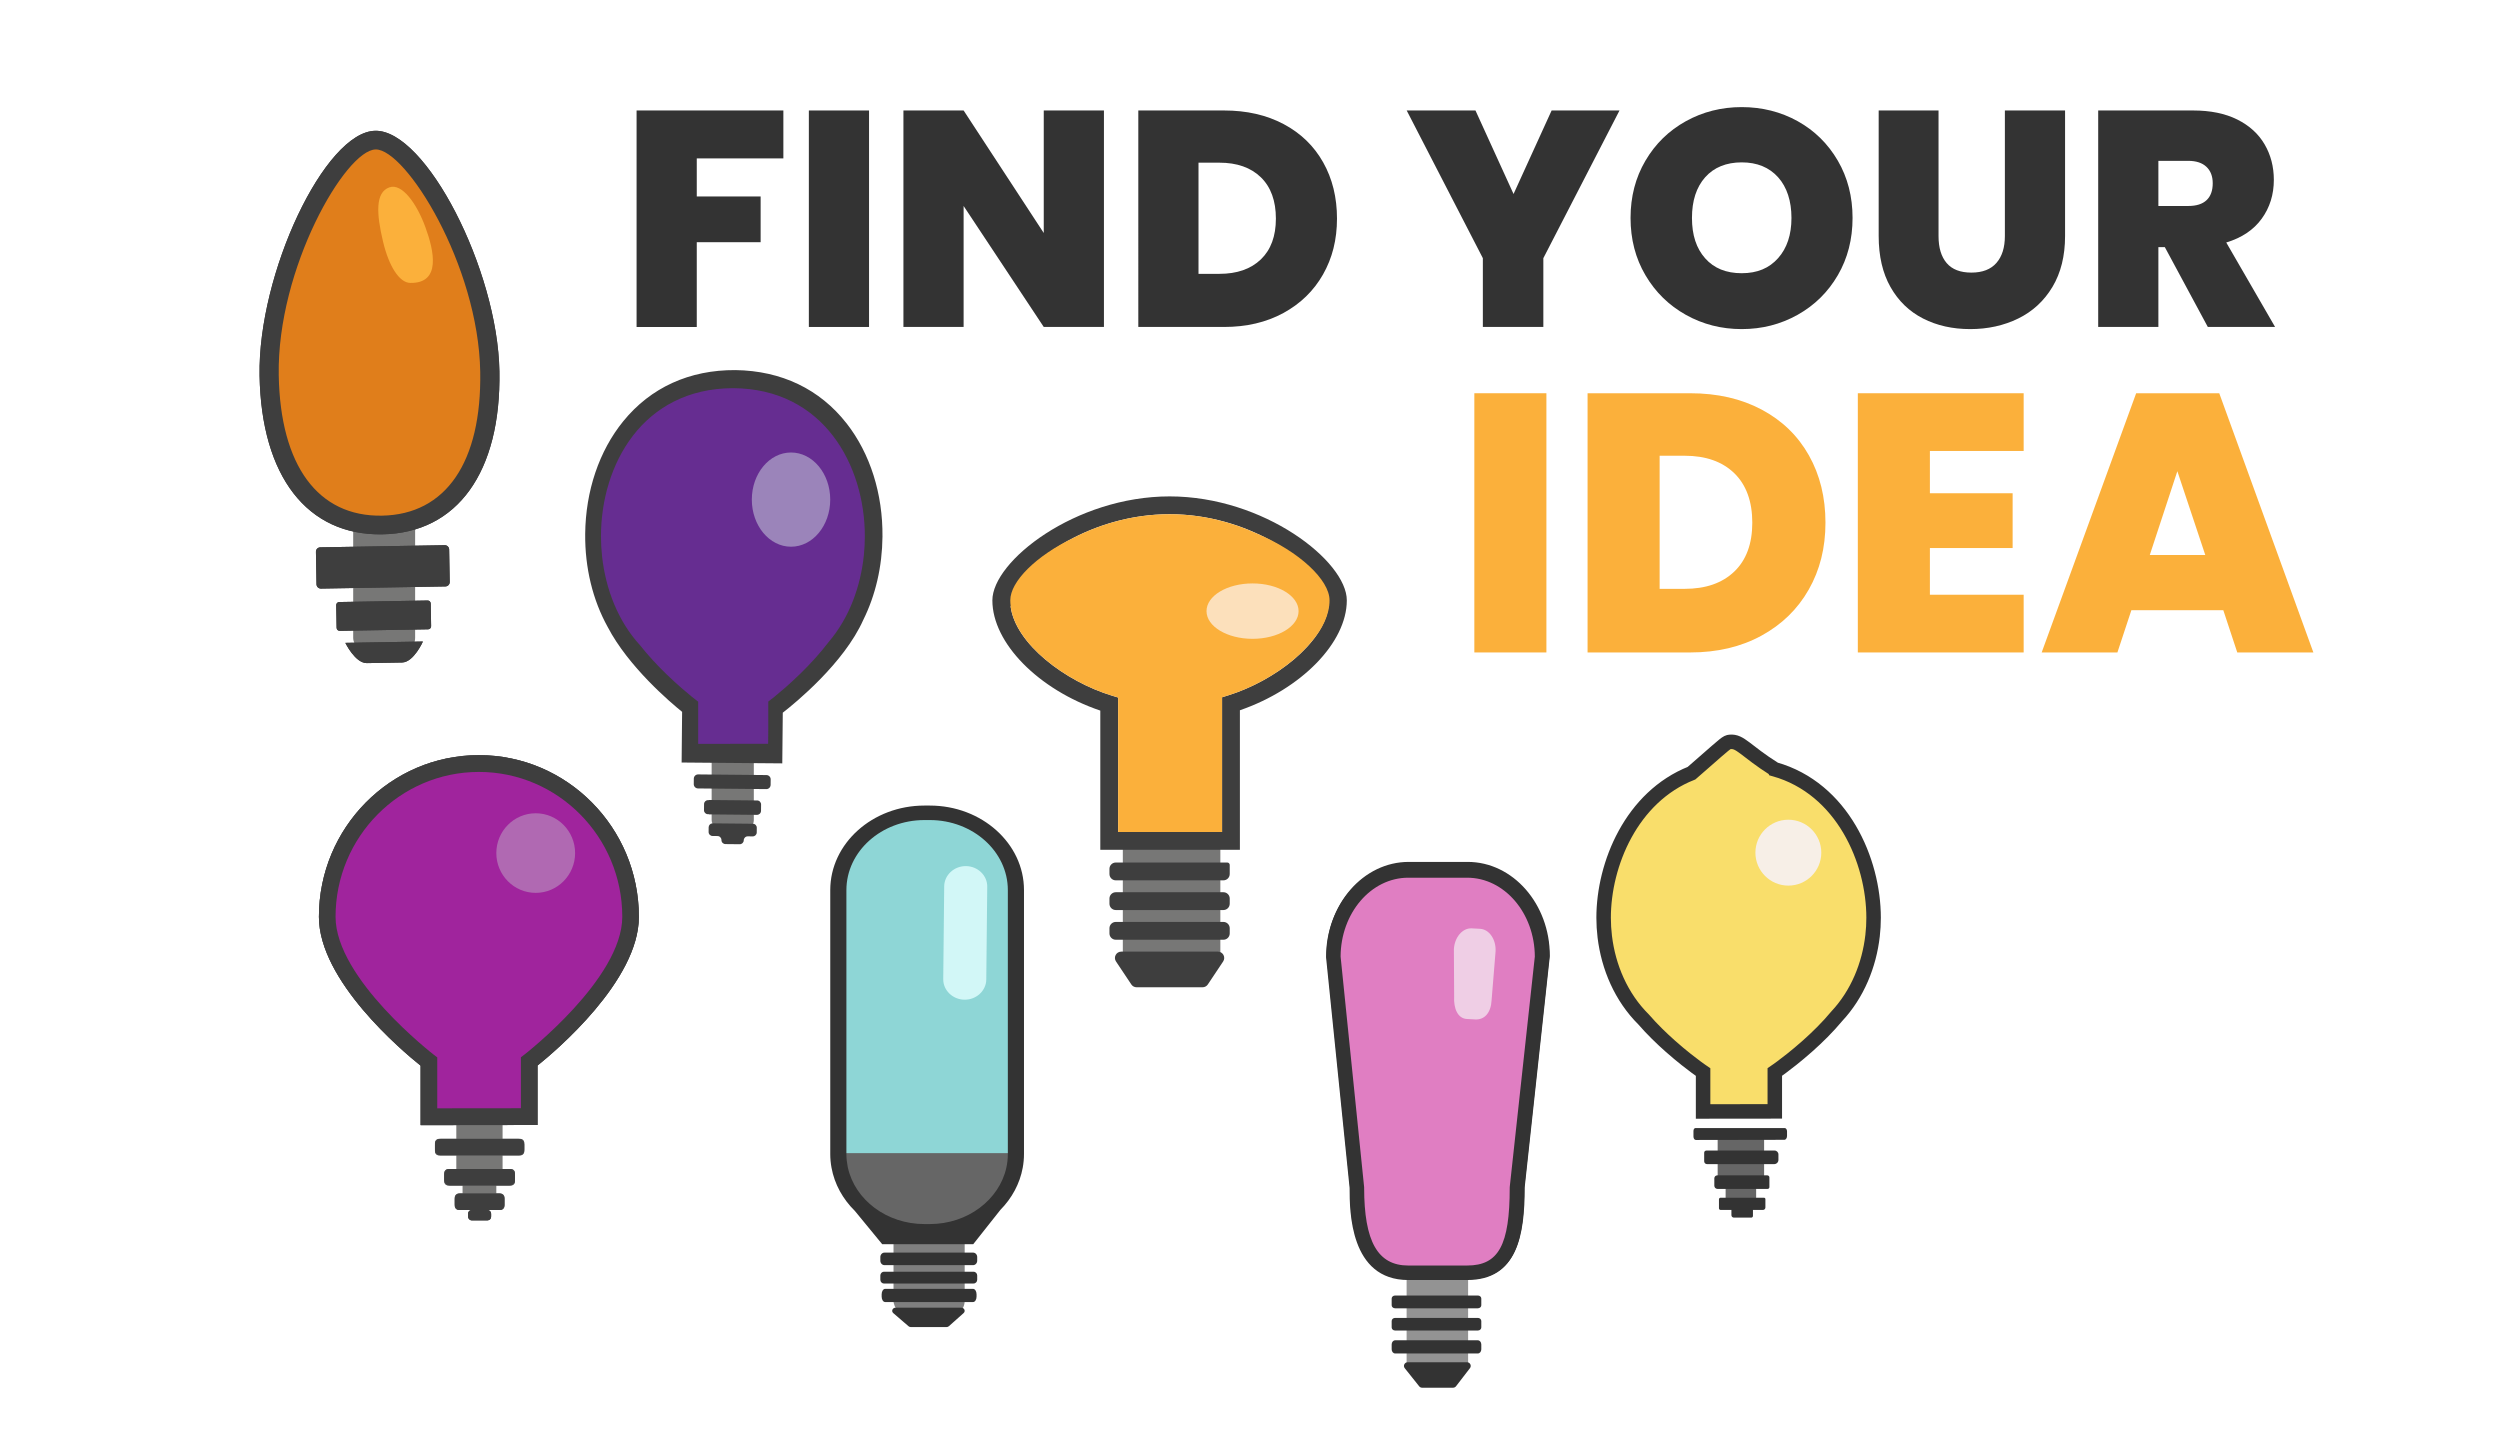 <?xml version="1.0" encoding="UTF-8"?>
<svg xmlns="http://www.w3.org/2000/svg" viewBox="0 0 1897 1096">
  <defs>
    <style>
      .cls-1 {
        fill: #939393;
      }

      .cls-2 {
        fill: #e07ec2;
      }

      .cls-3 {
        fill: #8ed6d6;
      }

      .cls-4 {
        isolation: isolate;
      }

      .cls-5 {
        fill: #3e3e3e;
      }

      .cls-6 {
        fill: #4d4d4d;
      }

      .cls-7 {
        fill: #ddedeb;
        opacity: .45;
      }

      .cls-8 {
        fill: #e07e1b;
      }

      .cls-9 {
        fill: #662d91;
      }

      .cls-10 {
        fill: #333;
      }

      .cls-11 {
        fill: #f7efe7;
      }

      .cls-12 {
        fill: gray;
      }

      .cls-13 {
        fill: #efcee5;
      }

      .cls-14 {
        fill: #fce0bb;
      }

      .cls-15 {
        fill: #a0249d;
      }

      .cls-16 {
        fill: #f9de6b;
        stroke: #333;
        stroke-miterlimit: 10;
        stroke-width: 11px;
      }

      .cls-17 {
        fill: #b069b2;
      }

      .cls-18 {
        fill: #7f7f7f;
      }

      .cls-19 {
        fill: #fbb03b;
      }

      .cls-20 {
        fill: #d2f7f7;
      }

      .cls-21 {
        fill: #777776;
      }

      .cls-22 {
        fill: #666;
      }
    </style>
  </defs>
  <g id="Layer_10" data-name="Layer 10">
    <g>
      <g>
        <rect class="cls-1" x="1067.34" y="970.54" width="46.66" height="64.08"/>
        <g>
          <path class="cls-10" d="m1058.61,1027.01h62.79c1.44,0,2.61-1.41,2.61-3.15v-3.69c0-1.74-1.17-3.15-2.61-3.15h-62.79c-1.44,0-2.61,1.41-2.61,3.15v3.69c0,1.74,1.17,3.15,2.61,3.15Z"/>
          <path class="cls-10" d="m1058.61,1009.6h62.79c1.44,0,2.61-1.05,2.61-2.34v-4.9c0-1.29-1.17-2.34-2.61-2.34h-62.79c-1.44,0-2.61,1.05-2.61,2.34v4.9c0,1.29,1.17,2.34,2.61,2.34Z"/>
          <path class="cls-10" d="m1079.14,1053h23.4c.89,0,1.74-.41,2.28-1.11l10.59-13.75c1.42-1.84.08-4.48-2.28-4.48h-44.96c-2.38,0-3.71,2.68-2.25,4.52l10.96,13.75c.54.68,1.37,1.07,2.25,1.07Z"/>
          <path class="cls-10" d="m1058.61,992.74h62.79c1.44,0,2.61-1.02,2.61-2.28v-5.15c0-1.26-1.17-2.28-2.61-2.28h-62.79c-1.44,0-2.61,1.02-2.61,2.28v5.15c0,1.26,1.17,2.28,2.61,2.28Z"/>
        </g>
        <path class="cls-10" d="m1113.65,970.7h-44.72c-44.25,0-44.48-52.3-44.48-69.94l-17.86-175.25v-.28c0-39.27,27.97-71.22,62.35-71.22h44.72c34.38,0,62.35,31.95,62.35,71.22l-.03.6-19.02,174.96c-.03,36.36-5.35,69.92-43.29,69.92Zm-96.05-245.75l17.86,175.25v.28c0,40.95,10.32,59.21,33.46,59.21h44.72c23.83,0,32.27-15.49,32.27-59.21l.03-.6,19.02-174.95c-.13-33.06-23.11-59.91-51.33-59.91h-44.72c-28.22,0-51.2,26.86-51.33,59.93Z"/>
        <g>
          <path class="cls-2" d="m1148.84,901.74l20.16-179.33c-.14-33.89-24.48-61.41-54.38-61.41h-47.38c-29.9,0-54.25,27.53-54.38,61.43l18.93,179.63v.29c0,41.97,10.93,60.69,35.45,60.69h47.38c25.24,0,34.19-15.88,34.19-60.69l.03-.61Z"/>
          <path class="cls-10" d="m1156.58,901.45l19.02-174.73.03-.59c0-39.22-27.97-71.13-62.35-71.13h-44.72c-34.38,0-62.35,31.91-62.35,71.13v.28l17.86,175.02c0,17.63.24,69.85,44.48,69.85h44.72c37.94,0,43.26-33.52,43.29-69.83Zm-43.29,58.83h-44.72c-23.14,0-33.46-18.24-33.46-59.13v-.28l-17.86-175.02c.13-33.03,23.1-59.85,51.33-59.85h44.72c28.22,0,51.19,26.81,51.33,59.83l-19.02,174.72-.03.59c0,43.66-8.44,59.13-32.27,59.13Z"/>
        </g>
      </g>
      <path class="cls-13" d="m1119.4,773.55l-6.33-.34c-6.96-.37-10.15-7.99-9.66-17.07l-.2-35.87c.48-9.08,6.57-16.2,13.53-15.83l6.33.34c6.96.37,12.26,8.1,11.77,17.18l-3.03,37.08c-.51,9.63-5.45,14.88-12.41,14.51Z"/>
    </g>
  </g>
  <g id="Layer_11" data-name="Layer 11">
    <g>
      <rect class="cls-21" x="852" y="634.98" width="74" height="93.23"/>
      <path id="blub" class="cls-5" d="m912.52,749.14h-50.08c-1.61,0-3.1-.8-3.99-2.14l-11.63-17.44c-2.13-3.19.16-7.46,3.99-7.46h73.33c3.83,0,6.12,4.27,3.99,7.46l-11.63,17.44c-.89,1.34-2.39,2.14-3.99,2.14Zm15.8-49.58h-81.67c-2.65,0-4.8,2.15-4.8,4.8v3.92c0,2.65,2.15,4.8,4.8,4.8h81.67c2.65,0,4.8-2.15,4.8-4.8v-3.92c0-2.65-2.15-4.8-4.8-4.8Zm0-22.54h-81.67c-2.65,0-4.8,2.15-4.8,4.8v3.92c0,2.65,2.15,4.8,4.8,4.8h81.67c2.65,0,4.8-2.15,4.8-4.8v-3.92c0-2.65-2.15-4.8-4.8-4.8Zm2.94-22.54h-84.61c-2.65,0-4.8,2.15-4.8,4.8v3.92c0,2.65,2.15,4.8,4.8,4.8h81.67c2.65,0,4.8-2.15,4.8-4.8v-6.86c0-1.03-.83-1.86-1.86-1.86Zm9.57-9.64h-105.92v-105.64c-47.02-15.95-81.9-51.29-81.9-83.66,0-29.72,62.86-78.88,134.5-78.88s134.45,49.16,134.45,78.88c0,32.08-34.55,67.31-81.13,83.41v105.9Zm-92.4-13.52h78.88v-102.24l4.74-1.48c34.88-10.89,72.39-39.22,76.09-67.56h-241.31c3.69,28.6,41.58,56.99,76.82,67.77l4.78,1.46v102.04Zm-79.11-184.8h236.34c-11.67-21.64-58.84-56.34-118.15-56.34s-106.51,34.7-118.19,56.34Z"/>
      <path class="cls-19" d="m1008.85,455.48c0-15.29-22.57-36.9-55.45-50.75-18.76-8.54-41.28-14.53-65.9-14.53-27.6,0-52.56,7.51-72.54,17.72-28.99,13.82-48.36,33.4-48.36,47.57,0,1.52.12,3.05.32,4.58h-.09c3.69,28.6,41.58,56.99,76.82,67.77l4.78,1.46v102.04h78.88v-102.24l4.74-1.48c23.35-7.29,47.86-22.4,62.64-40.09,8.98-10.29,14.17-21.38,14.17-32.05Z"/>
      <ellipse class="cls-14" cx="950.43" cy="463.72" rx="34.93" ry="21.02"/>
    </g>
  </g>
  <g id="Layer_5" data-name="Layer 5">
    <g>
      <rect class="cls-21" x="346.25" y="851.68" width="35.11" height="41.59"/>
      <rect class="cls-21" x="350.99" y="853.66" width="25.62" height="55.68"/>
      <path id="blub-2" data-name="blub" class="cls-12" d="m394.57,876.69h-61.29c-1.78,0-3.23-1.44-3.23-3.23v-6.05c0-1.78,1.44-3.23,3.23-3.23h61.29c1.78,0,3.23,1.44,3.23,3.23v6.05c0,1.78-1.44,3.23-3.23,3.23Zm-7.05,10.35h-47.2c-1.78,0-3.23,1.44-3.23,3.23v6.05c0,1.78,1.44,3.23,3.23,3.23h47.2c1.78,0,3.23-1.44,3.23-3.23v-6.05c0-1.78-1.44-3.23-3.23-3.23Zm-7.99,18.61h-31.22c-1.78,0-3.23,1.44-3.23,3.23v6.05c0,1.78,1.44,3.23,3.23,3.23h31.22c1.78,0,3.23-1.44,3.23-3.23v-6.05c0-1.78-1.44-3.23-3.23-3.23Zm-10.11,12.5h-11.01c-1.78,0-3.23,1.44-3.23,3.23v1.4c0,1.78,1.44,3.23,3.23,3.23h11.01c1.78,0,3.23-1.44,3.23-3.23v-1.4c0-1.78-1.44-3.23-3.23-3.23Zm-50.26-64.39v-45.13c-13.75-10.99-77.18-64.34-77.18-112.96,0-67.64,54.46-122.67,121.39-122.67,66.94,0,121.39,55.03,121.39,122.67,0,48.52-63.21,101.87-76.91,112.86v45.12s-88.7.11-88.7.11Zm44.22-268.01c-59.98,0-108.78,49.31-108.78,109.93,0,47.04,73.93,104.19,74.68,104.76l2.5,1.91v38.65s63.47-.07,63.47-.07v-38.66s2.49-1.91,2.49-1.91c.74-.57,74.42-57.73,74.42-104.67,0-60.61-48.8-109.93-108.78-109.93Z"/>
      <path id="blub-3" data-name="blub" class="cls-6" d="m394.83,876.69h-61.8c-1.64,0-2.97-1.33-2.97-2.97v-6.56c0-1.64,1.33-2.97,2.97-2.97h61.8c1.64,0,2.97,1.33,2.97,2.97v6.56c0,1.64-1.33,2.97-2.97,2.97Zm-7.05,10.35h-47.71c-1.64,0-2.97,1.33-2.97,2.97v6.56c0,1.64,1.33,2.97,2.97,2.97h47.71c1.64,0,2.97-1.33,2.97-2.97v-6.56c0-1.64-1.33-2.97-2.97-2.97Zm-7.99,18.61h-31.73c-1.64,0-2.97,1.33-2.97,2.97v6.56c0,1.64,1.33,2.97,2.97,2.97h31.73c1.64,0,2.97-1.33,2.97-2.97v-6.56c0-1.64-1.33-2.97-2.97-2.97Zm-10.11,12.5h-11.52c-1.64,0-2.97,1.33-2.97,2.97v1.91c0,1.64,1.33,2.97,2.97,2.97h11.52c1.64,0,2.97-1.33,2.97-2.97v-1.91c0-1.64-1.33-2.97-2.97-2.97Zm-50.51-64.39v-45.13c-13.75-10.99-77.18-64.34-77.18-112.96,0-67.64,54.46-122.67,121.39-122.67,66.94,0,121.39,55.03,121.39,122.67,0,48.52-63.21,101.87-76.91,112.86v45.12s-88.7.11-88.7.11Zm44.22-268.01c-59.98,0-108.78,49.31-108.78,109.93,0,47.04,73.93,104.19,74.68,104.76l2.5,1.91v38.65s63.47-.07,63.47-.07v-38.66s2.49-1.91,2.49-1.91c.74-.57,74.42-57.73,74.42-104.67,0-60.61-48.8-109.93-108.78-109.93Z"/>
      <path class="cls-15" d="m364,576.93c-64.51,0-117,53.04-117,118.23,0,50.59,79.51,112.06,80.32,112.68l2.69,2.06v41.58s68.27-.08,68.27-.08v-41.58s2.68-2.06,2.68-2.06c.8-.61,80.04-62.09,80.04-112.58,0-65.19-52.48-118.23-117-118.23Z"/>
      <rect class="cls-5" x="355.2" y="918.15" width="17.46" height="7.85" rx="2.52" ry="2.52"/>
      <path class="cls-5" d="m345.09,914.11c0,2.23,1.81,4.04,4.04,4.04h6.06s17.46,0,17.46,0h6.06c2.23,0,4.04-1.81,4.04-4.04v-4.41c0-2.23-1.81-4.04-4.04-4.04h-29.59c-2.23,0-4.04,1.81-4.04,4.04v4.41Z"/>
      <rect class="cls-5" x="337.1" y="887.04" width="53.65" height="12.5" rx="4.44" ry="4.44"/>
      <rect class="cls-5" x="330.06" y="864.18" width="67.74" height="12.5" rx="4.38" ry="4.38"/>
      <path class="cls-5" d="m363.39,573c-66.94,0-121.39,55.03-121.39,122.67,0,48.61,63.43,101.96,77.18,112.96v45.13s88.7-.11,88.7-.11v-45.12c13.7-10.99,76.91-64.34,76.91-112.86,0-67.64-54.45-122.67-121.39-122.67Zm34.36,227.35l-2.49,1.91v38.66s-63.47.07-63.47.07v-38.65s-2.5-1.91-2.5-1.91c-.75-.57-74.67-57.72-74.67-104.76,0-60.61,48.8-109.93,108.78-109.93,59.98,0,108.78,49.31,108.78,109.93,0,46.95-73.68,104.1-74.42,104.67Z"/>
      <ellipse class="cls-17" cx="406.5" cy="647.31" rx="29.89" ry="30.2"/>
    </g>
  </g>
  <g id="Layer_7" data-name="Layer 7">
    <g>
      <rect class="cls-18" x="678" y="875" width="54" height="124" rx="12" ry="12"/>
      <g>
        <path class="cls-10" d="m671.66,988h66.69c1.47,0,2.66-1.83,2.66-4.1v-1.81c0-2.26-1.19-4.1-2.66-4.1h-66.69c-1.47,0-2.66,1.83-2.66,4.1v1.81c0,2.26,1.19,4.1,2.66,4.1Z"/>
        <path class="cls-10" d="m670.72,973.92h68.06c1.5,0,2.72-1.27,2.72-2.84v-3.24c0-1.57-1.22-2.84-2.72-2.84h-68.06c-1.5,0-2.72,1.27-2.72,2.84v3.24c0,1.57,1.22,2.84,2.72,2.84Z"/>
        <path class="cls-10" d="m691.2,1007h26.98c.69,0,1.36-.25,1.85-.69l11.16-9.94c1.69-1.51.52-4.12-1.85-4.12h-49.69c-2.39,0-3.56,2.65-1.82,4.15l11.55,9.94c.49.42,1.14.66,1.82.66Z"/>
        <path class="cls-10" d="m671.14,960h67.22c1.73,0,3.14-1.51,3.14-3.36v-2.8c0-1.86-1.41-3.36-3.14-3.36h-67.22c-1.73,0-3.14,1.51-3.14,3.36v2.8c0,1.86,1.41,3.36,3.14,3.36Z"/>
        <path class="cls-22" d="m640,871.91c0,3.61.34,7.15.94,10.59.08.45.15.9.24,1.35,5.59,27.99,30.46,49.15,60.2,49.15h4.23c29.74,0,54.6-21.16,60.2-49.15.77-3.86,1.18-7.85,1.18-11.94v-4.91s-127,0-127,0v4.91Z"/>
        <path class="cls-3" d="m706.17,615.31h-4.33c-34.65,0-62.83,24.84-62.83,55.38v183.95s0,10.18,0,10.18v10.18s130,0,130,0v-10.04s0-.14,0-.14v-10.18s0-183.95,0-183.95c0-30.53-28.19-55.38-62.83-55.38Z"/>
        <path class="cls-10" d="m705.54,611.26h-4.08c-39.4,0-71.46,28.77-71.46,64.12v176.49s0,9.77,0,9.77v9.77s0,4.27,0,4.27c0,3.54.33,7,.95,10.38,2.28,12.51,8.6,23.82,17.72,32.79l9.19,11.18,11.55,14.06h69.09s11.12-14.06,11.12-14.06l9.45-11.94c8.72-8.85,14.76-19.87,16.98-32.03.62-3.38.95-6.85.95-10.38v-4.27s0-9.77,0-9.77v-9.77s0-176.49,0-176.49c0-35.36-32.06-64.12-71.46-64.12Zm59.21,250.39v.14s0,9.63,0,9.63v4.27c0,3.55-.4,7.02-1.14,10.38-5.4,24.34-29.38,42.75-58.07,42.75h-4.08c-28.69,0-52.67-18.41-58.07-42.75-.09-.39-.16-.78-.23-1.17-.59-2.99-.91-6.07-.91-9.21v-4.27s0-9.77,0-9.77v-9.77s0-176.49,0-176.49c0-29.3,26.56-53.13,59.21-53.13h4.08c32.65,0,59.21,23.83,59.21,53.13v176.49s0,9.77,0,9.77Z"/>
      </g>
      <path class="cls-20" d="m732.95,657.2h0c8.98.08,16.26,7.11,16.17,15.61l-.73,70.45c-.09,8.5-7.51,15.39-16.49,15.31h0c-8.98-.08-16.26-7.11-16.17-15.61l.73-70.45c.09-8.5,7.51-15.39,16.49-15.31Z"/>
    </g>
  </g>
  <g id="Layer_2" data-name="Layer 2">
    <g>
      <rect class="cls-21" x="268" y="383" width="47" height="113" rx="12" ry="12"/>
      <path id="whole-blub" class="cls-5" d="m337.99,444.99l-94.46,1.63c-1.82.03-3.34-1.43-3.37-3.26l-.43-24.67c-.03-1.82,1.43-3.34,3.26-3.37l94.46-1.63c1.82-.03,3.34,1.43,3.37,3.26l.43,24.67c.03,1.82-1.43,3.34-3.26,3.37Zm-75.95,42.81s7.51,15.52,16.35,15.37l26.71-.46c8.84-.15,15.81-15.92,15.81-15.92m6.23-11.62l-.3-17.23c-.02-1.27-1.08-2.3-2.35-2.27l-67.1,1.16c-1.27.02-2.3,1.08-2.27,2.35l.3,17.23c.02,1.27,1.08,2.3,2.35,2.27l67.1-1.16c1.27-.02,2.3-1.08,2.27-2.35Zm-37.08-69.71c-56.99.98-91.79-44.06-93.11-120.5-1.34-77.45,49.55-185.06,87.82-185.72,38.27-.66,92.85,105.13,94.19,182.58,1.32,76.44-31.91,122.66-88.9,123.64Zm-5.05-292.05c-22.79.39-74.91,90.23-73.51,171.3,1.18,68.57,29.73,107.42,78.31,106.58,48.58-.84,75.76-40.65,74.58-109.22-1.4-81.07-56.6-169.05-79.38-168.66Z"/>
      <path id="base" class="cls-5" d="m337.99,444.99l-94.46,1.63c-1.82.03-3.34-1.43-3.37-3.26l-.43-24.67c-.03-1.82,1.43-3.34,3.26-3.37l94.46-1.63c1.82-.03,3.34,1.43,3.37,3.26l.43,24.67c.03,1.82-1.43,3.34-3.26,3.37Zm-75.95,42.81s7.51,15.52,16.35,15.37l26.71-.46c8.84-.15,15.81-15.92,15.81-15.92m6.23-11.62l-.3-17.23c-.02-1.27-1.08-2.3-2.35-2.27l-67.1,1.16c-1.27.02-2.3,1.08-2.27,2.35l.3,17.23c.02,1.27,1.08,2.3,2.35,2.27l67.1-1.16c1.27-.02,2.3-1.08,2.27-2.35Z"/>
      <g id="blub-fill">
        <path class="cls-8" d="m283.46,108.44c-24.14.42-79.39,94.55-77.92,179.49,1.24,71.85,31.48,112.54,82.96,111.65,51.48-.89,80.29-42.61,79.05-114.45-1.47-84.94-59.93-177.11-84.08-176.7Z"/>
      </g>
      <path id="blub-stroke" class="cls-5" d="m290.07,405.45c-56.99.98-91.79-44.06-93.11-120.5-1.34-77.45,49.55-185.06,87.82-185.72,38.27-.66,92.85,105.13,94.19,182.58,1.32,76.44-31.91,122.66-88.9,123.64Zm-5.05-292.05c-22.79.39-74.91,90.23-73.51,171.3,1.18,68.57,29.73,107.42,78.31,106.58,48.58-.84,75.76-40.65,74.58-109.22-1.4-81.07-56.6-169.05-79.38-168.66Z"/>
      <path class="cls-19" d="m322.77,172.32c6.69,18.25,12.03,42.77-11.47,42.36-8.27-.14-16.21-12.59-20.68-31.48-4.94-20.85-6.01-37.27,4.89-41.05,9.45-3.28,20.62,12.04,27.26,30.17Z"/>
    </g>
    <g>
      <rect class="cls-21" x="540" y="570" width="32" height="60" rx="7.73" ry="7.73"/>
      <path class="cls-9" d="m556.5,289c-72.5.29-105.5,61.59-105.5,118.42,0,5.39.3,10.82.9,16.23,2.89,26.07,12.79,51.77,30.32,70.88,6.74,8.53,14.18,16.41,21.03,23.06,4.46,4.33,8.66,8.14,12.23,11.25,6.47,5.64,10.88,9.01,11.05,9.14l2.21,1.67v33.78h9.7s34.78-.05,34.78-.05h11.45s.11-11.47.11-11.47v-22.32l2.2-1.67c.17-.13,4.67-3.58,11.23-9.33,3.64-3.19,7.9-7.08,12.43-11.5,7.41-7.25,15.49-15.92,22.57-25.28,16.21-19.01,25.35-43.89,27.98-69.04.54-5.12.81-10.26.81-15.36,0-56.83-33.02-118.12-105.5-118.4Z"/>
      <path class="cls-5" d="m581.59,588.12l-9.59-.09-33-.32-9.27-.09c-1.79-.02-3.25,1.42-3.27,3.21l-.04,4.17c-.02,1.79,1.42,3.25,3.21,3.27l9.37.09,33,.32,9.48.09c1.79.02,3.25-1.42,3.27-3.21l.04-4.17c.02-1.79-1.42-3.25-3.21-3.27Z"/>
      <path class="cls-5" d="m574.5,607.39l-2.64-.03-33.86-.33v.13h-.76c-1.64-.02-2.98,1.29-3,2.93l-.05,4.72c-.02,1.64,1.3,2.98,2.94,3h.86v.15l33.86.33,2.53.02c1.68.02,3.06-1.33,3.08-3.02l.05-4.84c.02-1.68-1.33-3.06-3.02-3.08Z"/>
      <path class="cls-5" d="m571.23,625.05h-.89s-29.57-.3-29.57-.3c-.09,0-.18.02-.27.02-1.54.12-2.76,1.39-2.78,2.96l-.03,3.57c-.02,1.67,1.32,3.03,2.99,3.05l3.76.04c1.67.02,3,1.38,2.99,3.05-.02,1.67,1.32,3.03,2.99,3.05l10.88.11c1.67.02,3.03-1.32,3.05-2.99.02-1.67,1.38-3,3.05-2.99l3.76.04c1.67.02,3.03-1.32,3.05-2.99l.03-3.57c.02-1.67-1.32-3.03-2.99-3.05Z"/>
      <path class="cls-5" d="m642.41,321.3c-20.31-26.01-49.47-40-84.34-40.47h-.04c-34.88-.21-64.31,13.22-85.12,38.83-18.3,22.52-28.55,52.87-28.87,85.46-.25,25.75,5.74,50.21,17.07,70.63,15.85,30.36,47.77,57.38,56.47,64.4l-.25,25.85-.12,12.6,21.79.19,33,.28,21.59.18.13-13.26.25-25.19c9.5-7.39,46.41-37.53,61.09-70.43,9.27-18.67,14.34-40.33,14.56-63.09.32-32.58-9.35-63.12-27.2-85.99Zm13.07,100.16c-2.5,23.87-11.17,47.47-26.56,65.52-6.72,8.88-14.39,17.11-21.42,23.99-4.29,4.2-8.34,7.89-11.79,10.92-6.23,5.46-10.49,8.73-10.65,8.85l-2.09,1.59v21.18l-.11,10.88h-10.87s-33,.05-33,.05h-9.21s0-32.04,0-32.04l-2.1-1.59c-.16-.12-4.35-3.33-10.48-8.67-3.39-2.96-7.38-6.57-11.61-10.68-6.49-6.31-13.56-13.79-19.95-21.88-16.63-18.13-26.03-42.52-28.77-67.26-.57-5.14-.85-10.29-.85-15.4,0-53.94,31.32-112.11,100.11-112.38,68.78.26,100.11,58.42,100.11,112.35,0,4.84-.26,9.71-.76,14.58Z"/>
      <ellipse class="cls-7" cx="600.23" cy="379.1" rx="29.75" ry="35.75"/>
    </g>
    <g class="cls-4">
      <path class="cls-10" d="m594.42,83.83v36.35h-65.71v28.89h48.46v34.72h-48.46v64.31h-45.67V83.83h111.37Z"/>
      <path class="cls-10" d="m659.43,83.83v164.27h-45.67V83.83h45.67Z"/>
      <path class="cls-10" d="m837.67,248.1h-45.67l-60.81-91.8v91.8h-45.67V83.83h45.67l60.81,92.97v-92.97h45.67v164.27Z"/>
      <path class="cls-10" d="m974.09,94.2c12.97,6.91,22.95,16.58,29.94,29.01,6.99,12.43,10.48,26.64,10.48,42.64s-3.54,29.98-10.6,42.41c-7.07,12.43-17.09,22.17-30.06,29.24-12.97,7.07-28,10.6-45.09,10.6h-65.01V83.83h65.01c17.24,0,32.35,3.46,45.32,10.37Zm-17.36,102.64c7.61-7.3,11.42-17.63,11.42-30.99s-3.81-23.96-11.42-31.34c-7.61-7.38-18.1-11.07-31.46-11.07h-15.84v84.35h15.84c13.36,0,23.84-3.65,31.46-10.95Z"/>
      <path class="cls-10" d="m1228.88,83.83l-57.79,112.07v52.19h-45.9v-52.19l-57.79-112.07h52.19l28.89,63.38,28.89-63.38h51.49Z"/>
      <path class="cls-10" d="m1279.2,238.89c-12.89-7.22-23.11-17.24-30.64-30.06-7.54-12.81-11.3-27.3-11.3-43.45s3.76-30.64,11.3-43.45c7.53-12.81,17.74-22.79,30.64-29.94,12.89-7.14,27.03-10.72,42.41-10.72s29.71,3.58,42.52,10.72c12.82,7.15,22.95,17.13,30.41,29.94,7.46,12.81,11.18,27.3,11.18,43.45s-3.73,30.64-11.18,43.45c-7.46,12.82-17.63,22.83-30.52,30.06-12.9,7.22-27.03,10.83-42.41,10.83s-29.52-3.61-42.41-10.83Zm70.02-42.99c6.76-7.61,10.14-17.78,10.14-30.52s-3.38-23.34-10.14-30.87c-6.76-7.53-15.96-11.3-27.61-11.3s-21.05,3.77-27.73,11.3c-6.68,7.54-10.02,17.82-10.02,30.87s3.34,23.11,10.02,30.64c6.68,7.54,15.92,11.3,27.73,11.3s20.85-3.8,27.61-11.42Z"/>
      <path class="cls-10" d="m1470.96,83.83v95.3c0,8.85,2.06,15.69,6.18,20.5,4.11,4.82,10.37,7.22,18.76,7.22s14.71-2.45,18.99-7.34c4.27-4.89,6.41-11.69,6.41-20.39v-95.3h45.67v95.3c0,15.07-3.19,27.92-9.55,38.56-6.37,10.64-15.03,18.64-25.98,24-10.95,5.36-23.11,8.04-36.46,8.04s-25.28-2.68-35.77-8.04c-10.49-5.36-18.72-13.32-24.7-23.88-5.98-10.56-8.97-23.45-8.97-38.68v-95.3h45.44Z"/>
      <path class="cls-10" d="m1675.29,248.1l-32.62-60.58h-4.89v60.58h-45.67V83.83h72c13.2,0,24.38,2.29,33.55,6.87,9.16,4.58,16.08,10.87,20.74,18.87,4.66,8,6.99,16.97,6.99,26.91,0,11.18-3.07,21.01-9.2,29.47-6.14,8.47-15.11,14.49-26.91,18.06l37.05,64.08h-51.03Zm-37.51-91.8h22.6c6.21,0,10.87-1.47,13.98-4.43,3.11-2.95,4.66-7.22,4.66-12.81,0-5.28-1.59-9.44-4.78-12.47-3.19-3.03-7.81-4.54-13.86-4.54h-22.6v34.25Z"/>
    </g>
    <g class="cls-4">
      <path class="cls-19" d="m1173.41,298.39v196.69h-54.68v-196.69h54.68Z"/>
      <path class="cls-19" d="m1336.76,310.81c15.53,8.28,27.48,19.86,35.85,34.74,8.37,14.88,12.55,31.9,12.55,51.06s-4.23,35.9-12.69,50.78c-8.47,14.88-20.46,26.55-35.99,35.01-15.53,8.47-33.53,12.69-53.99,12.69h-77.84v-196.69h77.84c20.65,0,38.73,4.14,54.27,12.42Zm-20.79,122.9c9.11-8.74,13.67-21.11,13.67-37.11s-4.56-28.69-13.67-37.53c-9.12-8.83-21.67-13.25-37.67-13.25h-18.97v101h18.97c15.99,0,28.55-4.37,37.67-13.11Z"/>
      <path class="cls-19" d="m1464.4,342.2v32.08h62.78v41.57h-62.78v35.43h71.15v43.8h-125.83v-196.69h125.83v43.8h-71.15Z"/>
      <path class="cls-19" d="m1687.04,463h-69.75l-10.6,32.08h-57.47l71.7-196.69h63.05l71.42,196.69h-57.75l-10.6-32.08Zm-13.67-41.85l-21.2-63.61-20.92,63.61h42.13Z"/>
    </g>
    <g>
      <polygon class="cls-22" points="1338.61 883.39 1338.61 864 1303.36 864.11 1303.36 883.39 1303.36 886.62 1303.36 893.75 1309.4 893.75 1309.4 916.82 1325.08 916.82 1332.56 916.82 1332.56 893.75 1332.82 893.75 1338.61 893.75 1338.61 883.39 1338.61 883.39"/>
      <path class="cls-10" d="m1354.26,855.97h-67.76c-.83,0-1.5.97-1.5,2.17v4.28c0,1.43.8,2.59,1.79,2.59l17.72-.03,33.92-.06,15.54-.03c1.12,0,2.03-1.31,2.03-2.93v-3.48c0-1.39-.78-2.51-1.74-2.51Z"/>
      <path class="cls-10" d="m1346.55,873.05h-51.8c-.9,0-1.62.73-1.62,1.62v6.53c0,1.18.96,2.13,2.13,2.13h51.02c1.76,0,3.19-1.43,3.19-3.19v-4.18c0-1.62-1.31-2.93-2.93-2.93Z"/>
      <path class="cls-10" d="m1341.04,891.86h-37.97c-1.24,0-2.24,1-2.24,2.24v5.64c0,1.33,1.08,2.41,2.41,2.41h38.02c.75,0,1.36-.61,1.36-1.36v-7.35c0-.88-.71-1.58-1.58-1.58Z"/>
      <path class="cls-10" d="m1338.56,908.82h-32.98c-.68,0-1.23.55-1.23,1.23v6.79c0,.7.57,1.26,1.26,1.26h8.19v3.95c0,1.04.84,1.88,1.88,1.88h13.18c.71,0,1.28-.57,1.28-1.28v-4.54h7.57c1.04,0,1.88-.84,1.88-1.88v-6.35c0-.57-.47-1.04-1.04-1.04Z"/>
      <path class="cls-16" d="m1346.55,583.7c-22.49-14.28-25.94-21.53-33.84-20.76-2.53.24-3.26,1.09-19.93,15.67-3.46,3.03-6.59,5.75-9.26,8.08-45.5,17.99-66.7,68.96-66.69,109.74,0,4.77.29,9.57.87,14.36,2.8,23.08,12.42,45.83,29.44,62.74,6.54,7.55,13.77,14.52,20.42,20.41,4.33,3.84,8.41,7.2,11.88,9.96,6.28,4.99,10.56,7.98,10.73,8.09l2.14,1.48v29.9l54.41-.06v-29.9l2.14-1.48c.17-.11,4.53-3.17,10.9-8.26,3.53-2.82,7.67-6.26,12.07-10.18,7.19-6.41,15.04-14.09,21.91-22.37,15.74-16.83,24.62-38.85,27.17-61.11.52-4.54.78-9.08.78-13.6,0-43.32-23.62-98.16-75.13-112.7Z"/>
      <circle class="cls-11" cx="1357" cy="647" r="25"/>
    </g>
  </g>
</svg>